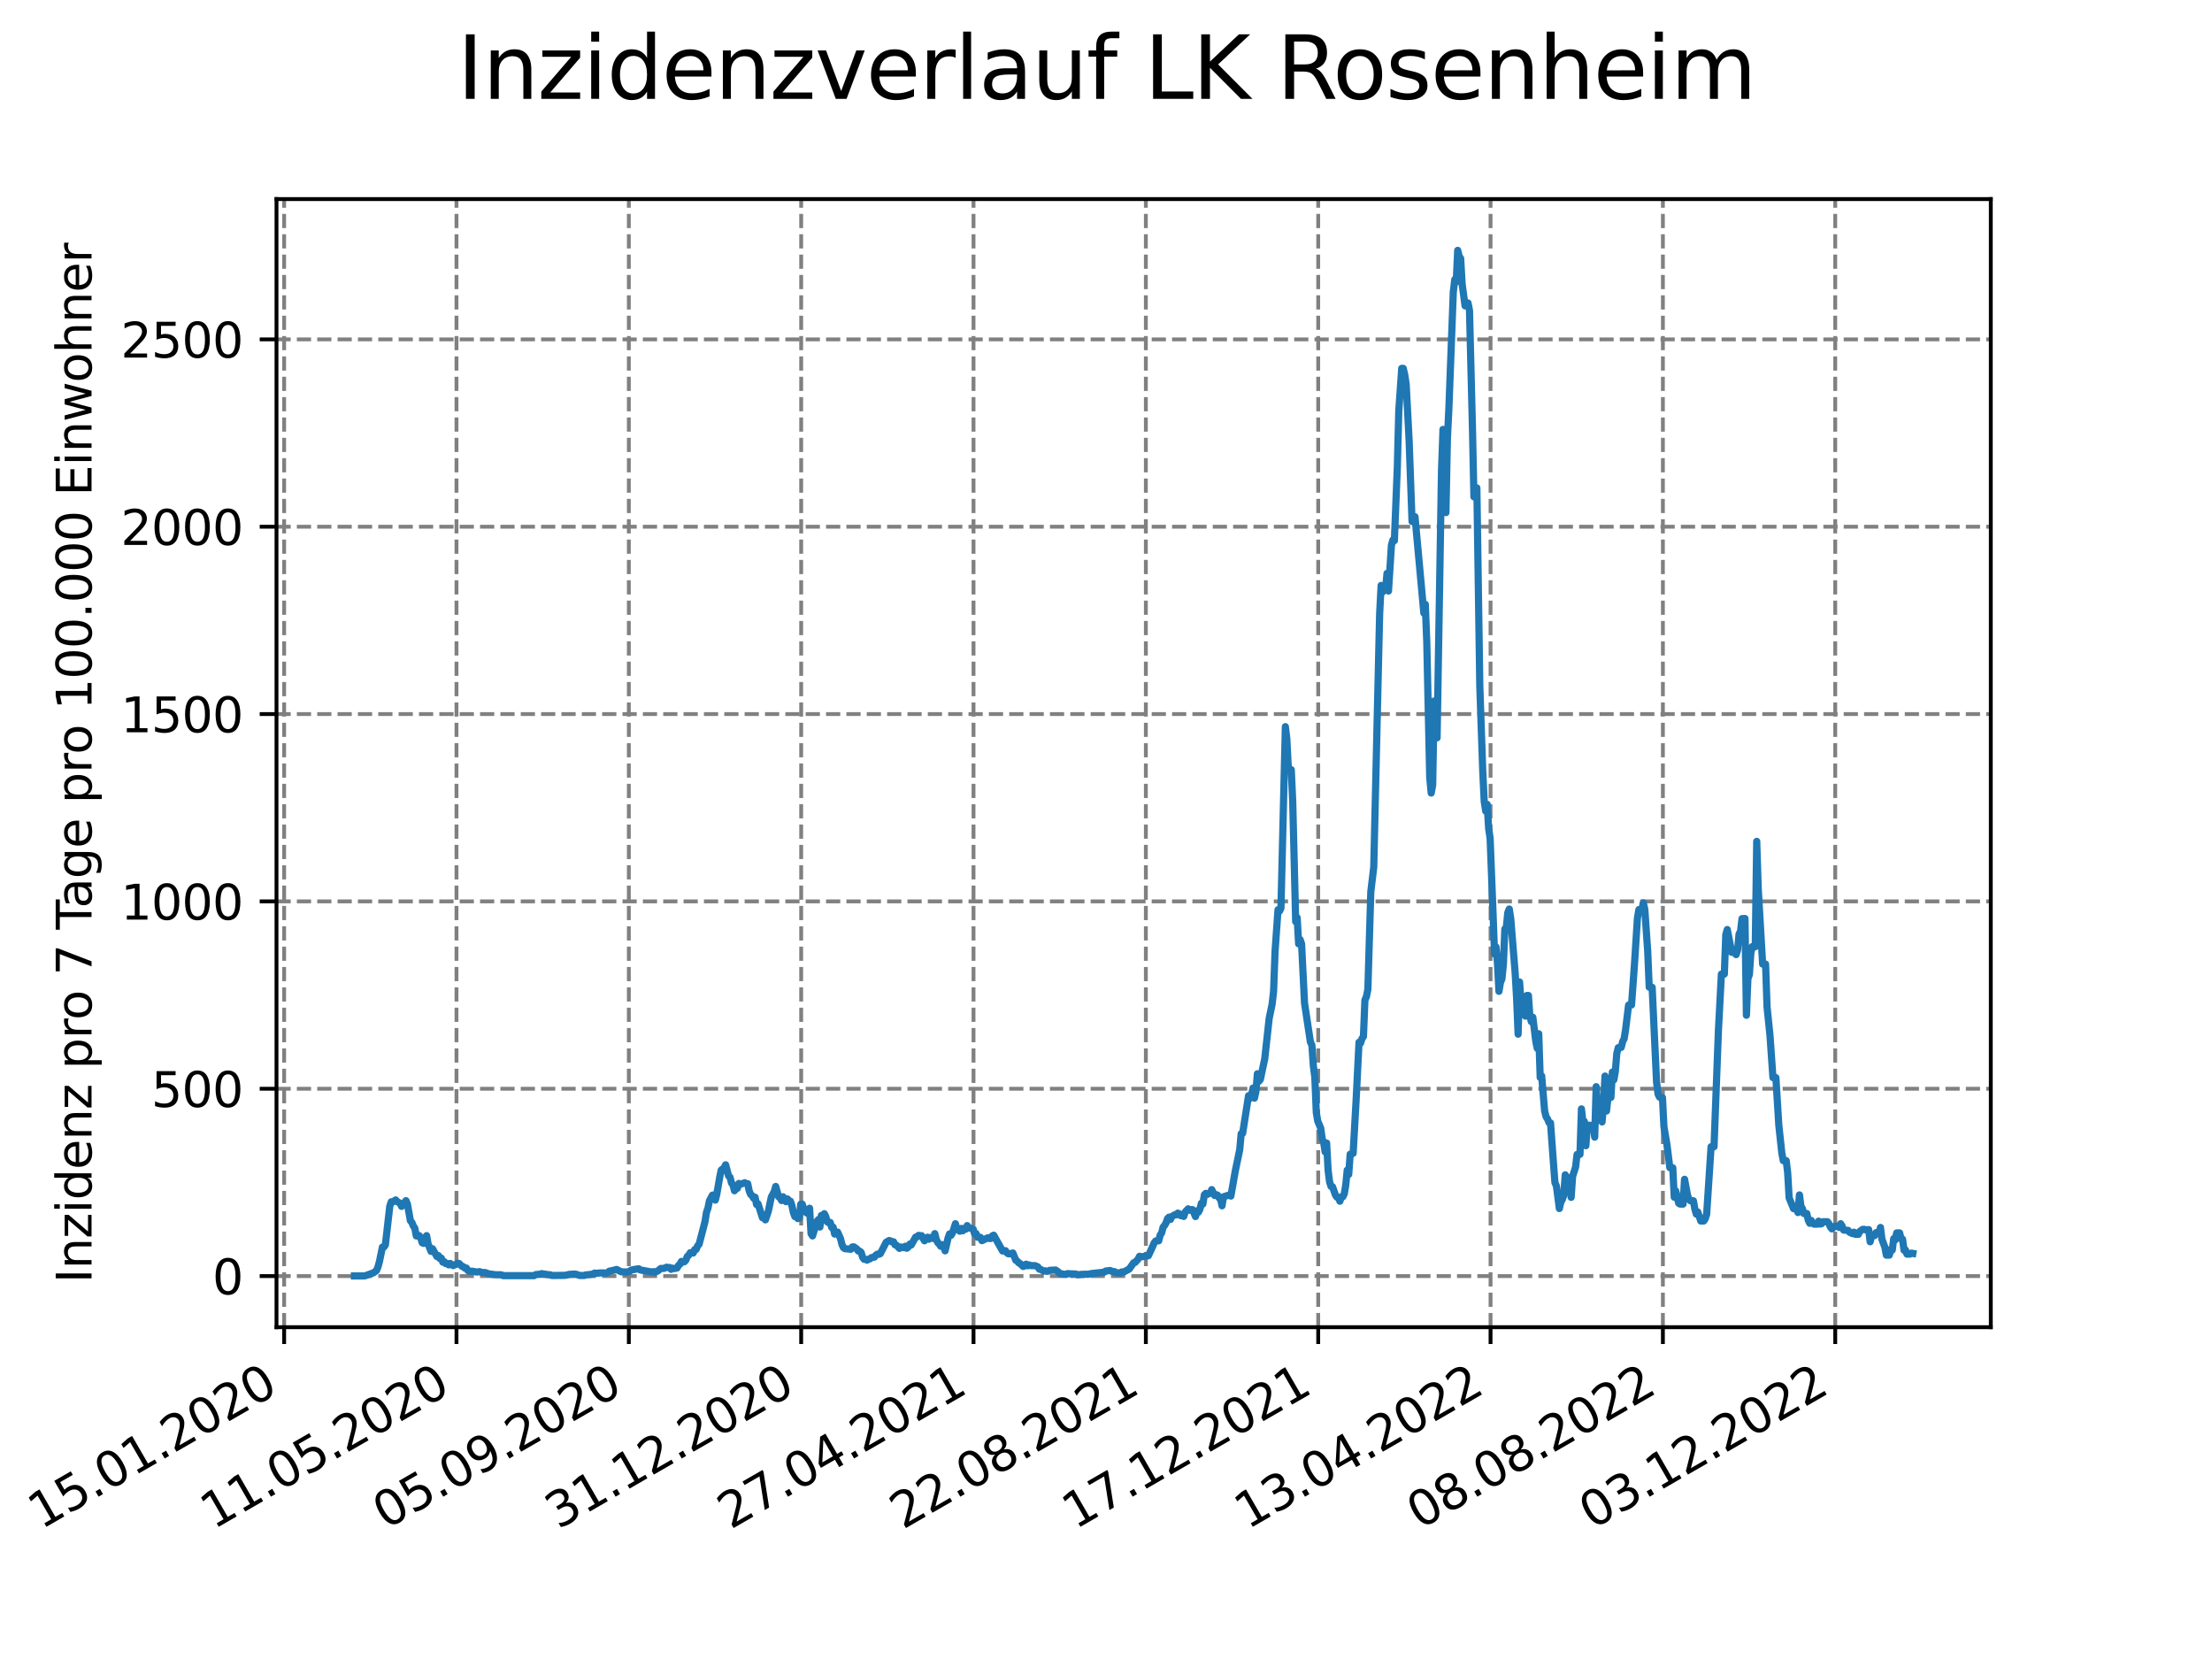 <?xml version="1.0" encoding="utf-8" standalone="no"?>
<!DOCTYPE svg PUBLIC "-//W3C//DTD SVG 1.1//EN"
  "http://www.w3.org/Graphics/SVG/1.1/DTD/svg11.dtd">
<svg xmlns:xlink="http://www.w3.org/1999/xlink" width="460.8pt" height="345.6pt" viewBox="0 0 460.8 345.6" xmlns="http://www.w3.org/2000/svg" version="1.1">
 <defs>
  <style type="text/css">*{stroke-linejoin: round; stroke-linecap: butt}</style>
 </defs>
 <g id="figure_1">
  <g id="patch_1">
   <path d="M 0 345.6 
L 460.8 345.6 
L 460.8 0 
L 0 0 
z
" style="fill: #ffffff"/>
  </g>
  <g id="axes_1">
   <g id="patch_2">
    <path d="M 57.6 276.48 
L 414.72 276.48 
L 414.72 41.472 
L 57.6 41.472 
z
" style="fill: #ffffff"/>
   </g>
   <g id="matplotlib.axis_1">
    <g id="xtick_1">
     <g id="line2d_1">
      <path d="M 59.193 276.48 
L 59.193 41.472 
" clip-path="url(#pb9e171751f)" style="fill: none; stroke-dasharray: 2.96,1.28; stroke-dashoffset: 0; stroke: #808080; stroke-width: 0.8"/>
     </g>
     <g id="line2d_2">
      <defs>
       <path id="mb9f3743554" d="M 0 0 
L 0 3.5 
" style="stroke: #000000; stroke-width: 0.8"/>
      </defs>
      <g>
       <use xlink:href="#mb9f3743554" x="59.193" y="276.48" style="stroke: #000000; stroke-width: 0.8"/>
      </g>
     </g>
     <g id="text_1">
      <!-- 15.01.2020 -->
      <g transform="translate(8.568 318.689) rotate(-30) scale(0.1 -0.1)">
       <defs>
        <path id="DejaVuSans-31" d="M 794 531 
L 1825 531 
L 1825 4091 
L 703 3866 
L 703 4441 
L 1819 4666 
L 2450 4666 
L 2450 531 
L 3481 531 
L 3481 0 
L 794 0 
L 794 531 
z
" transform="scale(0.016)"/>
        <path id="DejaVuSans-35" d="M 691 4666 
L 3169 4666 
L 3169 4134 
L 1269 4134 
L 1269 2991 
Q 1406 3038 1543 3061 
Q 1681 3084 1819 3084 
Q 2600 3084 3056 2656 
Q 3513 2228 3513 1497 
Q 3513 744 3044 326 
Q 2575 -91 1722 -91 
Q 1428 -91 1123 -41 
Q 819 9 494 109 
L 494 744 
Q 775 591 1075 516 
Q 1375 441 1709 441 
Q 2250 441 2565 725 
Q 2881 1009 2881 1497 
Q 2881 1984 2565 2268 
Q 2250 2553 1709 2553 
Q 1456 2553 1204 2497 
Q 953 2441 691 2322 
L 691 4666 
z
" transform="scale(0.016)"/>
        <path id="DejaVuSans-2e" d="M 684 794 
L 1344 794 
L 1344 0 
L 684 0 
L 684 794 
z
" transform="scale(0.016)"/>
        <path id="DejaVuSans-30" d="M 2034 4250 
Q 1547 4250 1301 3770 
Q 1056 3291 1056 2328 
Q 1056 1369 1301 889 
Q 1547 409 2034 409 
Q 2525 409 2770 889 
Q 3016 1369 3016 2328 
Q 3016 3291 2770 3770 
Q 2525 4250 2034 4250 
z
M 2034 4750 
Q 2819 4750 3233 4129 
Q 3647 3509 3647 2328 
Q 3647 1150 3233 529 
Q 2819 -91 2034 -91 
Q 1250 -91 836 529 
Q 422 1150 422 2328 
Q 422 3509 836 4129 
Q 1250 4750 2034 4750 
z
" transform="scale(0.016)"/>
        <path id="DejaVuSans-32" d="M 1228 531 
L 3431 531 
L 3431 0 
L 469 0 
L 469 531 
Q 828 903 1448 1529 
Q 2069 2156 2228 2338 
Q 2531 2678 2651 2914 
Q 2772 3150 2772 3378 
Q 2772 3750 2511 3984 
Q 2250 4219 1831 4219 
Q 1534 4219 1204 4116 
Q 875 4013 500 3803 
L 500 4441 
Q 881 4594 1212 4672 
Q 1544 4750 1819 4750 
Q 2544 4750 2975 4387 
Q 3406 4025 3406 3419 
Q 3406 3131 3298 2873 
Q 3191 2616 2906 2266 
Q 2828 2175 2409 1742 
Q 1991 1309 1228 531 
z
" transform="scale(0.016)"/>
       </defs>
       <use xlink:href="#DejaVuSans-31"/>
       <use xlink:href="#DejaVuSans-35" x="63.623"/>
       <use xlink:href="#DejaVuSans-2e" x="127.246"/>
       <use xlink:href="#DejaVuSans-30" x="159.033"/>
       <use xlink:href="#DejaVuSans-31" x="222.656"/>
       <use xlink:href="#DejaVuSans-2e" x="286.279"/>
       <use xlink:href="#DejaVuSans-32" x="318.066"/>
       <use xlink:href="#DejaVuSans-30" x="381.689"/>
       <use xlink:href="#DejaVuSans-32" x="445.312"/>
       <use xlink:href="#DejaVuSans-30" x="508.936"/>
      </g>
     </g>
    </g>
    <g id="xtick_2">
     <g id="line2d_3">
      <path d="M 95.095 276.48 
L 95.095 41.472 
" clip-path="url(#pb9e171751f)" style="fill: none; stroke-dasharray: 2.96,1.28; stroke-dashoffset: 0; stroke: #808080; stroke-width: 0.8"/>
     </g>
     <g id="line2d_4">
      <g>
       <use xlink:href="#mb9f3743554" x="95.095" y="276.48" style="stroke: #000000; stroke-width: 0.8"/>
      </g>
     </g>
     <g id="text_2">
      <!-- 11.05.2020 -->
      <g transform="translate(44.47 318.689) rotate(-30) scale(0.1 -0.1)">
       <use xlink:href="#DejaVuSans-31"/>
       <use xlink:href="#DejaVuSans-31" x="63.623"/>
       <use xlink:href="#DejaVuSans-2e" x="127.246"/>
       <use xlink:href="#DejaVuSans-30" x="159.033"/>
       <use xlink:href="#DejaVuSans-35" x="222.656"/>
       <use xlink:href="#DejaVuSans-2e" x="286.279"/>
       <use xlink:href="#DejaVuSans-32" x="318.066"/>
       <use xlink:href="#DejaVuSans-30" x="381.689"/>
       <use xlink:href="#DejaVuSans-32" x="445.312"/>
       <use xlink:href="#DejaVuSans-30" x="508.936"/>
      </g>
     </g>
    </g>
    <g id="xtick_3">
     <g id="line2d_5">
      <path d="M 130.998 276.48 
L 130.998 41.472 
" clip-path="url(#pb9e171751f)" style="fill: none; stroke-dasharray: 2.96,1.28; stroke-dashoffset: 0; stroke: #808080; stroke-width: 0.8"/>
     </g>
     <g id="line2d_6">
      <g>
       <use xlink:href="#mb9f3743554" x="130.998" y="276.48" style="stroke: #000000; stroke-width: 0.8"/>
      </g>
     </g>
     <g id="text_3">
      <!-- 05.09.2020 -->
      <g transform="translate(80.372 318.689) rotate(-30) scale(0.1 -0.1)">
       <defs>
        <path id="DejaVuSans-39" d="M 703 97 
L 703 672 
Q 941 559 1184 500 
Q 1428 441 1663 441 
Q 2288 441 2617 861 
Q 2947 1281 2994 2138 
Q 2813 1869 2534 1725 
Q 2256 1581 1919 1581 
Q 1219 1581 811 2004 
Q 403 2428 403 3163 
Q 403 3881 828 4315 
Q 1253 4750 1959 4750 
Q 2769 4750 3195 4129 
Q 3622 3509 3622 2328 
Q 3622 1225 3098 567 
Q 2575 -91 1691 -91 
Q 1453 -91 1209 -44 
Q 966 3 703 97 
z
M 1959 2075 
Q 2384 2075 2632 2365 
Q 2881 2656 2881 3163 
Q 2881 3666 2632 3958 
Q 2384 4250 1959 4250 
Q 1534 4250 1286 3958 
Q 1038 3666 1038 3163 
Q 1038 2656 1286 2365 
Q 1534 2075 1959 2075 
z
" transform="scale(0.016)"/>
       </defs>
       <use xlink:href="#DejaVuSans-30"/>
       <use xlink:href="#DejaVuSans-35" x="63.623"/>
       <use xlink:href="#DejaVuSans-2e" x="127.246"/>
       <use xlink:href="#DejaVuSans-30" x="159.033"/>
       <use xlink:href="#DejaVuSans-39" x="222.656"/>
       <use xlink:href="#DejaVuSans-2e" x="286.279"/>
       <use xlink:href="#DejaVuSans-32" x="318.066"/>
       <use xlink:href="#DejaVuSans-30" x="381.689"/>
       <use xlink:href="#DejaVuSans-32" x="445.312"/>
       <use xlink:href="#DejaVuSans-30" x="508.936"/>
      </g>
     </g>
    </g>
    <g id="xtick_4">
     <g id="line2d_7">
      <path d="M 166.9 276.48 
L 166.9 41.472 
" clip-path="url(#pb9e171751f)" style="fill: none; stroke-dasharray: 2.96,1.28; stroke-dashoffset: 0; stroke: #808080; stroke-width: 0.8"/>
     </g>
     <g id="line2d_8">
      <g>
       <use xlink:href="#mb9f3743554" x="166.9" y="276.48" style="stroke: #000000; stroke-width: 0.8"/>
      </g>
     </g>
     <g id="text_4">
      <!-- 31.12.2020 -->
      <g transform="translate(116.275 318.689) rotate(-30) scale(0.1 -0.1)">
       <defs>
        <path id="DejaVuSans-33" d="M 2597 2516 
Q 3050 2419 3304 2112 
Q 3559 1806 3559 1356 
Q 3559 666 3084 287 
Q 2609 -91 1734 -91 
Q 1441 -91 1130 -33 
Q 819 25 488 141 
L 488 750 
Q 750 597 1062 519 
Q 1375 441 1716 441 
Q 2309 441 2620 675 
Q 2931 909 2931 1356 
Q 2931 1769 2642 2001 
Q 2353 2234 1838 2234 
L 1294 2234 
L 1294 2753 
L 1863 2753 
Q 2328 2753 2575 2939 
Q 2822 3125 2822 3475 
Q 2822 3834 2567 4026 
Q 2313 4219 1838 4219 
Q 1578 4219 1281 4162 
Q 984 4106 628 3988 
L 628 4550 
Q 988 4650 1302 4700 
Q 1616 4750 1894 4750 
Q 2613 4750 3031 4423 
Q 3450 4097 3450 3541 
Q 3450 3153 3228 2886 
Q 3006 2619 2597 2516 
z
" transform="scale(0.016)"/>
       </defs>
       <use xlink:href="#DejaVuSans-33"/>
       <use xlink:href="#DejaVuSans-31" x="63.623"/>
       <use xlink:href="#DejaVuSans-2e" x="127.246"/>
       <use xlink:href="#DejaVuSans-31" x="159.033"/>
       <use xlink:href="#DejaVuSans-32" x="222.656"/>
       <use xlink:href="#DejaVuSans-2e" x="286.279"/>
       <use xlink:href="#DejaVuSans-32" x="318.066"/>
       <use xlink:href="#DejaVuSans-30" x="381.689"/>
       <use xlink:href="#DejaVuSans-32" x="445.312"/>
       <use xlink:href="#DejaVuSans-30" x="508.936"/>
      </g>
     </g>
    </g>
    <g id="xtick_5">
     <g id="line2d_9">
      <path d="M 202.802 276.48 
L 202.802 41.472 
" clip-path="url(#pb9e171751f)" style="fill: none; stroke-dasharray: 2.96,1.28; stroke-dashoffset: 0; stroke: #808080; stroke-width: 0.8"/>
     </g>
     <g id="line2d_10">
      <g>
       <use xlink:href="#mb9f3743554" x="202.802" y="276.48" style="stroke: #000000; stroke-width: 0.8"/>
      </g>
     </g>
     <g id="text_5">
      <!-- 27.04.2021 -->
      <g transform="translate(152.177 318.689) rotate(-30) scale(0.1 -0.1)">
       <defs>
        <path id="DejaVuSans-37" d="M 525 4666 
L 3525 4666 
L 3525 4397 
L 1831 0 
L 1172 0 
L 2766 4134 
L 525 4134 
L 525 4666 
z
" transform="scale(0.016)"/>
        <path id="DejaVuSans-34" d="M 2419 4116 
L 825 1625 
L 2419 1625 
L 2419 4116 
z
M 2253 4666 
L 3047 4666 
L 3047 1625 
L 3713 1625 
L 3713 1100 
L 3047 1100 
L 3047 0 
L 2419 0 
L 2419 1100 
L 313 1100 
L 313 1709 
L 2253 4666 
z
" transform="scale(0.016)"/>
       </defs>
       <use xlink:href="#DejaVuSans-32"/>
       <use xlink:href="#DejaVuSans-37" x="63.623"/>
       <use xlink:href="#DejaVuSans-2e" x="127.246"/>
       <use xlink:href="#DejaVuSans-30" x="159.033"/>
       <use xlink:href="#DejaVuSans-34" x="222.656"/>
       <use xlink:href="#DejaVuSans-2e" x="286.279"/>
       <use xlink:href="#DejaVuSans-32" x="318.066"/>
       <use xlink:href="#DejaVuSans-30" x="381.689"/>
       <use xlink:href="#DejaVuSans-32" x="445.312"/>
       <use xlink:href="#DejaVuSans-31" x="508.936"/>
      </g>
     </g>
    </g>
    <g id="xtick_6">
     <g id="line2d_11">
      <path d="M 238.704 276.48 
L 238.704 41.472 
" clip-path="url(#pb9e171751f)" style="fill: none; stroke-dasharray: 2.96,1.28; stroke-dashoffset: 0; stroke: #808080; stroke-width: 0.8"/>
     </g>
     <g id="line2d_12">
      <g>
       <use xlink:href="#mb9f3743554" x="238.704" y="276.48" style="stroke: #000000; stroke-width: 0.8"/>
      </g>
     </g>
     <g id="text_6">
      <!-- 22.08.2021 -->
      <g transform="translate(188.079 318.689) rotate(-30) scale(0.1 -0.1)">
       <defs>
        <path id="DejaVuSans-38" d="M 2034 2216 
Q 1584 2216 1326 1975 
Q 1069 1734 1069 1313 
Q 1069 891 1326 650 
Q 1584 409 2034 409 
Q 2484 409 2743 651 
Q 3003 894 3003 1313 
Q 3003 1734 2745 1975 
Q 2488 2216 2034 2216 
z
M 1403 2484 
Q 997 2584 770 2862 
Q 544 3141 544 3541 
Q 544 4100 942 4425 
Q 1341 4750 2034 4750 
Q 2731 4750 3128 4425 
Q 3525 4100 3525 3541 
Q 3525 3141 3298 2862 
Q 3072 2584 2669 2484 
Q 3125 2378 3379 2068 
Q 3634 1759 3634 1313 
Q 3634 634 3220 271 
Q 2806 -91 2034 -91 
Q 1263 -91 848 271 
Q 434 634 434 1313 
Q 434 1759 690 2068 
Q 947 2378 1403 2484 
z
M 1172 3481 
Q 1172 3119 1398 2916 
Q 1625 2713 2034 2713 
Q 2441 2713 2670 2916 
Q 2900 3119 2900 3481 
Q 2900 3844 2670 4047 
Q 2441 4250 2034 4250 
Q 1625 4250 1398 4047 
Q 1172 3844 1172 3481 
z
" transform="scale(0.016)"/>
       </defs>
       <use xlink:href="#DejaVuSans-32"/>
       <use xlink:href="#DejaVuSans-32" x="63.623"/>
       <use xlink:href="#DejaVuSans-2e" x="127.246"/>
       <use xlink:href="#DejaVuSans-30" x="159.033"/>
       <use xlink:href="#DejaVuSans-38" x="222.656"/>
       <use xlink:href="#DejaVuSans-2e" x="286.279"/>
       <use xlink:href="#DejaVuSans-32" x="318.066"/>
       <use xlink:href="#DejaVuSans-30" x="381.689"/>
       <use xlink:href="#DejaVuSans-32" x="445.312"/>
       <use xlink:href="#DejaVuSans-31" x="508.936"/>
      </g>
     </g>
    </g>
    <g id="xtick_7">
     <g id="line2d_13">
      <path d="M 274.607 276.48 
L 274.607 41.472 
" clip-path="url(#pb9e171751f)" style="fill: none; stroke-dasharray: 2.96,1.28; stroke-dashoffset: 0; stroke: #808080; stroke-width: 0.8"/>
     </g>
     <g id="line2d_14">
      <g>
       <use xlink:href="#mb9f3743554" x="274.607" y="276.48" style="stroke: #000000; stroke-width: 0.8"/>
      </g>
     </g>
     <g id="text_7">
      <!-- 17.12.2021 -->
      <g transform="translate(223.981 318.689) rotate(-30) scale(0.1 -0.1)">
       <use xlink:href="#DejaVuSans-31"/>
       <use xlink:href="#DejaVuSans-37" x="63.623"/>
       <use xlink:href="#DejaVuSans-2e" x="127.246"/>
       <use xlink:href="#DejaVuSans-31" x="159.033"/>
       <use xlink:href="#DejaVuSans-32" x="222.656"/>
       <use xlink:href="#DejaVuSans-2e" x="286.279"/>
       <use xlink:href="#DejaVuSans-32" x="318.066"/>
       <use xlink:href="#DejaVuSans-30" x="381.689"/>
       <use xlink:href="#DejaVuSans-32" x="445.312"/>
       <use xlink:href="#DejaVuSans-31" x="508.936"/>
      </g>
     </g>
    </g>
    <g id="xtick_8">
     <g id="line2d_15">
      <path d="M 310.509 276.48 
L 310.509 41.472 
" clip-path="url(#pb9e171751f)" style="fill: none; stroke-dasharray: 2.96,1.28; stroke-dashoffset: 0; stroke: #808080; stroke-width: 0.8"/>
     </g>
     <g id="line2d_16">
      <g>
       <use xlink:href="#mb9f3743554" x="310.509" y="276.48" style="stroke: #000000; stroke-width: 0.8"/>
      </g>
     </g>
     <g id="text_8">
      <!-- 13.04.2022 -->
      <g transform="translate(259.884 318.689) rotate(-30) scale(0.1 -0.1)">
       <use xlink:href="#DejaVuSans-31"/>
       <use xlink:href="#DejaVuSans-33" x="63.623"/>
       <use xlink:href="#DejaVuSans-2e" x="127.246"/>
       <use xlink:href="#DejaVuSans-30" x="159.033"/>
       <use xlink:href="#DejaVuSans-34" x="222.656"/>
       <use xlink:href="#DejaVuSans-2e" x="286.279"/>
       <use xlink:href="#DejaVuSans-32" x="318.066"/>
       <use xlink:href="#DejaVuSans-30" x="381.689"/>
       <use xlink:href="#DejaVuSans-32" x="445.312"/>
       <use xlink:href="#DejaVuSans-32" x="508.936"/>
      </g>
     </g>
    </g>
    <g id="xtick_9">
     <g id="line2d_17">
      <path d="M 346.411 276.48 
L 346.411 41.472 
" clip-path="url(#pb9e171751f)" style="fill: none; stroke-dasharray: 2.96,1.28; stroke-dashoffset: 0; stroke: #808080; stroke-width: 0.8"/>
     </g>
     <g id="line2d_18">
      <g>
       <use xlink:href="#mb9f3743554" x="346.411" y="276.48" style="stroke: #000000; stroke-width: 0.8"/>
      </g>
     </g>
     <g id="text_9">
      <!-- 08.08.2022 -->
      <g transform="translate(295.786 318.689) rotate(-30) scale(0.1 -0.1)">
       <use xlink:href="#DejaVuSans-30"/>
       <use xlink:href="#DejaVuSans-38" x="63.623"/>
       <use xlink:href="#DejaVuSans-2e" x="127.246"/>
       <use xlink:href="#DejaVuSans-30" x="159.033"/>
       <use xlink:href="#DejaVuSans-38" x="222.656"/>
       <use xlink:href="#DejaVuSans-2e" x="286.279"/>
       <use xlink:href="#DejaVuSans-32" x="318.066"/>
       <use xlink:href="#DejaVuSans-30" x="381.689"/>
       <use xlink:href="#DejaVuSans-32" x="445.312"/>
       <use xlink:href="#DejaVuSans-32" x="508.936"/>
      </g>
     </g>
    </g>
    <g id="xtick_10">
     <g id="line2d_19">
      <path d="M 382.313 276.48 
L 382.313 41.472 
" clip-path="url(#pb9e171751f)" style="fill: none; stroke-dasharray: 2.96,1.28; stroke-dashoffset: 0; stroke: #808080; stroke-width: 0.8"/>
     </g>
     <g id="line2d_20">
      <g>
       <use xlink:href="#mb9f3743554" x="382.313" y="276.48" style="stroke: #000000; stroke-width: 0.8"/>
      </g>
     </g>
     <g id="text_10">
      <!-- 03.12.2022 -->
      <g transform="translate(331.688 318.689) rotate(-30) scale(0.1 -0.1)">
       <use xlink:href="#DejaVuSans-30"/>
       <use xlink:href="#DejaVuSans-33" x="63.623"/>
       <use xlink:href="#DejaVuSans-2e" x="127.246"/>
       <use xlink:href="#DejaVuSans-31" x="159.033"/>
       <use xlink:href="#DejaVuSans-32" x="222.656"/>
       <use xlink:href="#DejaVuSans-2e" x="286.279"/>
       <use xlink:href="#DejaVuSans-32" x="318.066"/>
       <use xlink:href="#DejaVuSans-30" x="381.689"/>
       <use xlink:href="#DejaVuSans-32" x="445.312"/>
       <use xlink:href="#DejaVuSans-32" x="508.936"/>
      </g>
     </g>
    </g>
   </g>
   <g id="matplotlib.axis_2">
    <g id="ytick_1">
     <g id="line2d_21">
      <path d="M 57.6 265.828 
L 414.72 265.828 
" clip-path="url(#pb9e171751f)" style="fill: none; stroke-dasharray: 2.96,1.28; stroke-dashoffset: 0; stroke: #808080; stroke-width: 0.8"/>
     </g>
     <g id="line2d_22">
      <defs>
       <path id="m738fa16c5a" d="M 0 0 
L -3.5 0 
" style="stroke: #000000; stroke-width: 0.8"/>
      </defs>
      <g>
       <use xlink:href="#m738fa16c5a" x="57.6" y="265.828" style="stroke: #000000; stroke-width: 0.8"/>
      </g>
     </g>
     <g id="text_11">
      <!-- 0 -->
      <g transform="translate(44.237 269.627) scale(0.1 -0.1)">
       <use xlink:href="#DejaVuSans-30"/>
      </g>
     </g>
    </g>
    <g id="ytick_2">
     <g id="line2d_23">
      <path d="M 57.6 226.801 
L 414.72 226.801 
" clip-path="url(#pb9e171751f)" style="fill: none; stroke-dasharray: 2.96,1.28; stroke-dashoffset: 0; stroke: #808080; stroke-width: 0.8"/>
     </g>
     <g id="line2d_24">
      <g>
       <use xlink:href="#m738fa16c5a" x="57.6" y="226.801" style="stroke: #000000; stroke-width: 0.8"/>
      </g>
     </g>
     <g id="text_12">
      <!-- 500 -->
      <g transform="translate(31.512 230.6) scale(0.1 -0.1)">
       <use xlink:href="#DejaVuSans-35"/>
       <use xlink:href="#DejaVuSans-30" x="63.623"/>
       <use xlink:href="#DejaVuSans-30" x="127.246"/>
      </g>
     </g>
    </g>
    <g id="ytick_3">
     <g id="line2d_25">
      <path d="M 57.6 187.774 
L 414.72 187.774 
" clip-path="url(#pb9e171751f)" style="fill: none; stroke-dasharray: 2.96,1.28; stroke-dashoffset: 0; stroke: #808080; stroke-width: 0.8"/>
     </g>
     <g id="line2d_26">
      <g>
       <use xlink:href="#m738fa16c5a" x="57.6" y="187.774" style="stroke: #000000; stroke-width: 0.8"/>
      </g>
     </g>
     <g id="text_13">
      <!-- 1000 -->
      <g transform="translate(25.15 191.574) scale(0.1 -0.1)">
       <use xlink:href="#DejaVuSans-31"/>
       <use xlink:href="#DejaVuSans-30" x="63.623"/>
       <use xlink:href="#DejaVuSans-30" x="127.246"/>
       <use xlink:href="#DejaVuSans-30" x="190.869"/>
      </g>
     </g>
    </g>
    <g id="ytick_4">
     <g id="line2d_27">
      <path d="M 57.6 148.748 
L 414.72 148.748 
" clip-path="url(#pb9e171751f)" style="fill: none; stroke-dasharray: 2.96,1.28; stroke-dashoffset: 0; stroke: #808080; stroke-width: 0.8"/>
     </g>
     <g id="line2d_28">
      <g>
       <use xlink:href="#m738fa16c5a" x="57.6" y="148.748" style="stroke: #000000; stroke-width: 0.8"/>
      </g>
     </g>
     <g id="text_14">
      <!-- 1500 -->
      <g transform="translate(25.15 152.547) scale(0.1 -0.1)">
       <use xlink:href="#DejaVuSans-31"/>
       <use xlink:href="#DejaVuSans-35" x="63.623"/>
       <use xlink:href="#DejaVuSans-30" x="127.246"/>
       <use xlink:href="#DejaVuSans-30" x="190.869"/>
      </g>
     </g>
    </g>
    <g id="ytick_5">
     <g id="line2d_29">
      <path d="M 57.6 109.721 
L 414.72 109.721 
" clip-path="url(#pb9e171751f)" style="fill: none; stroke-dasharray: 2.96,1.28; stroke-dashoffset: 0; stroke: #808080; stroke-width: 0.8"/>
     </g>
     <g id="line2d_30">
      <g>
       <use xlink:href="#m738fa16c5a" x="57.6" y="109.721" style="stroke: #000000; stroke-width: 0.8"/>
      </g>
     </g>
     <g id="text_15">
      <!-- 2000 -->
      <g transform="translate(25.15 113.52) scale(0.1 -0.1)">
       <use xlink:href="#DejaVuSans-32"/>
       <use xlink:href="#DejaVuSans-30" x="63.623"/>
       <use xlink:href="#DejaVuSans-30" x="127.246"/>
       <use xlink:href="#DejaVuSans-30" x="190.869"/>
      </g>
     </g>
    </g>
    <g id="ytick_6">
     <g id="line2d_31">
      <path d="M 57.6 70.695 
L 414.72 70.695 
" clip-path="url(#pb9e171751f)" style="fill: none; stroke-dasharray: 2.96,1.28; stroke-dashoffset: 0; stroke: #808080; stroke-width: 0.8"/>
     </g>
     <g id="line2d_32">
      <g>
       <use xlink:href="#m738fa16c5a" x="57.6" y="70.695" style="stroke: #000000; stroke-width: 0.8"/>
      </g>
     </g>
     <g id="text_16">
      <!-- 2500 -->
      <g transform="translate(25.15 74.494) scale(0.1 -0.1)">
       <use xlink:href="#DejaVuSans-32"/>
       <use xlink:href="#DejaVuSans-35" x="63.623"/>
       <use xlink:href="#DejaVuSans-30" x="127.246"/>
       <use xlink:href="#DejaVuSans-30" x="190.869"/>
      </g>
     </g>
    </g>
    <g id="text_17">
     <!-- Inzidenz pro 7 Tage pro 100.000 Einwohner -->
     <g transform="translate(19.07 267.301) rotate(-90) scale(0.1 -0.1)">
      <defs>
       <path id="DejaVuSans-49" d="M 628 4666 
L 1259 4666 
L 1259 0 
L 628 0 
L 628 4666 
z
" transform="scale(0.016)"/>
       <path id="DejaVuSans-6e" d="M 3513 2113 
L 3513 0 
L 2938 0 
L 2938 2094 
Q 2938 2591 2744 2837 
Q 2550 3084 2163 3084 
Q 1697 3084 1428 2787 
Q 1159 2491 1159 1978 
L 1159 0 
L 581 0 
L 581 3500 
L 1159 3500 
L 1159 2956 
Q 1366 3272 1645 3428 
Q 1925 3584 2291 3584 
Q 2894 3584 3203 3211 
Q 3513 2838 3513 2113 
z
" transform="scale(0.016)"/>
       <path id="DejaVuSans-7a" d="M 353 3500 
L 3084 3500 
L 3084 2975 
L 922 459 
L 3084 459 
L 3084 0 
L 275 0 
L 275 525 
L 2438 3041 
L 353 3041 
L 353 3500 
z
" transform="scale(0.016)"/>
       <path id="DejaVuSans-69" d="M 603 3500 
L 1178 3500 
L 1178 0 
L 603 0 
L 603 3500 
z
M 603 4863 
L 1178 4863 
L 1178 4134 
L 603 4134 
L 603 4863 
z
" transform="scale(0.016)"/>
       <path id="DejaVuSans-64" d="M 2906 2969 
L 2906 4863 
L 3481 4863 
L 3481 0 
L 2906 0 
L 2906 525 
Q 2725 213 2448 61 
Q 2172 -91 1784 -91 
Q 1150 -91 751 415 
Q 353 922 353 1747 
Q 353 2572 751 3078 
Q 1150 3584 1784 3584 
Q 2172 3584 2448 3432 
Q 2725 3281 2906 2969 
z
M 947 1747 
Q 947 1113 1208 752 
Q 1469 391 1925 391 
Q 2381 391 2643 752 
Q 2906 1113 2906 1747 
Q 2906 2381 2643 2742 
Q 2381 3103 1925 3103 
Q 1469 3103 1208 2742 
Q 947 2381 947 1747 
z
" transform="scale(0.016)"/>
       <path id="DejaVuSans-65" d="M 3597 1894 
L 3597 1613 
L 953 1613 
Q 991 1019 1311 708 
Q 1631 397 2203 397 
Q 2534 397 2845 478 
Q 3156 559 3463 722 
L 3463 178 
Q 3153 47 2828 -22 
Q 2503 -91 2169 -91 
Q 1331 -91 842 396 
Q 353 884 353 1716 
Q 353 2575 817 3079 
Q 1281 3584 2069 3584 
Q 2775 3584 3186 3129 
Q 3597 2675 3597 1894 
z
M 3022 2063 
Q 3016 2534 2758 2815 
Q 2500 3097 2075 3097 
Q 1594 3097 1305 2825 
Q 1016 2553 972 2059 
L 3022 2063 
z
" transform="scale(0.016)"/>
       <path id="DejaVuSans-20" transform="scale(0.016)"/>
       <path id="DejaVuSans-70" d="M 1159 525 
L 1159 -1331 
L 581 -1331 
L 581 3500 
L 1159 3500 
L 1159 2969 
Q 1341 3281 1617 3432 
Q 1894 3584 2278 3584 
Q 2916 3584 3314 3078 
Q 3713 2572 3713 1747 
Q 3713 922 3314 415 
Q 2916 -91 2278 -91 
Q 1894 -91 1617 61 
Q 1341 213 1159 525 
z
M 3116 1747 
Q 3116 2381 2855 2742 
Q 2594 3103 2138 3103 
Q 1681 3103 1420 2742 
Q 1159 2381 1159 1747 
Q 1159 1113 1420 752 
Q 1681 391 2138 391 
Q 2594 391 2855 752 
Q 3116 1113 3116 1747 
z
" transform="scale(0.016)"/>
       <path id="DejaVuSans-72" d="M 2631 2963 
Q 2534 3019 2420 3045 
Q 2306 3072 2169 3072 
Q 1681 3072 1420 2755 
Q 1159 2438 1159 1844 
L 1159 0 
L 581 0 
L 581 3500 
L 1159 3500 
L 1159 2956 
Q 1341 3275 1631 3429 
Q 1922 3584 2338 3584 
Q 2397 3584 2469 3576 
Q 2541 3569 2628 3553 
L 2631 2963 
z
" transform="scale(0.016)"/>
       <path id="DejaVuSans-6f" d="M 1959 3097 
Q 1497 3097 1228 2736 
Q 959 2375 959 1747 
Q 959 1119 1226 758 
Q 1494 397 1959 397 
Q 2419 397 2687 759 
Q 2956 1122 2956 1747 
Q 2956 2369 2687 2733 
Q 2419 3097 1959 3097 
z
M 1959 3584 
Q 2709 3584 3137 3096 
Q 3566 2609 3566 1747 
Q 3566 888 3137 398 
Q 2709 -91 1959 -91 
Q 1206 -91 779 398 
Q 353 888 353 1747 
Q 353 2609 779 3096 
Q 1206 3584 1959 3584 
z
" transform="scale(0.016)"/>
       <path id="DejaVuSans-54" d="M -19 4666 
L 3928 4666 
L 3928 4134 
L 2272 4134 
L 2272 0 
L 1638 0 
L 1638 4134 
L -19 4134 
L -19 4666 
z
" transform="scale(0.016)"/>
       <path id="DejaVuSans-61" d="M 2194 1759 
Q 1497 1759 1228 1600 
Q 959 1441 959 1056 
Q 959 750 1161 570 
Q 1363 391 1709 391 
Q 2188 391 2477 730 
Q 2766 1069 2766 1631 
L 2766 1759 
L 2194 1759 
z
M 3341 1997 
L 3341 0 
L 2766 0 
L 2766 531 
Q 2569 213 2275 61 
Q 1981 -91 1556 -91 
Q 1019 -91 701 211 
Q 384 513 384 1019 
Q 384 1609 779 1909 
Q 1175 2209 1959 2209 
L 2766 2209 
L 2766 2266 
Q 2766 2663 2505 2880 
Q 2244 3097 1772 3097 
Q 1472 3097 1187 3025 
Q 903 2953 641 2809 
L 641 3341 
Q 956 3463 1253 3523 
Q 1550 3584 1831 3584 
Q 2591 3584 2966 3190 
Q 3341 2797 3341 1997 
z
" transform="scale(0.016)"/>
       <path id="DejaVuSans-67" d="M 2906 1791 
Q 2906 2416 2648 2759 
Q 2391 3103 1925 3103 
Q 1463 3103 1205 2759 
Q 947 2416 947 1791 
Q 947 1169 1205 825 
Q 1463 481 1925 481 
Q 2391 481 2648 825 
Q 2906 1169 2906 1791 
z
M 3481 434 
Q 3481 -459 3084 -895 
Q 2688 -1331 1869 -1331 
Q 1566 -1331 1297 -1286 
Q 1028 -1241 775 -1147 
L 775 -588 
Q 1028 -725 1275 -790 
Q 1522 -856 1778 -856 
Q 2344 -856 2625 -561 
Q 2906 -266 2906 331 
L 2906 616 
Q 2728 306 2450 153 
Q 2172 0 1784 0 
Q 1141 0 747 490 
Q 353 981 353 1791 
Q 353 2603 747 3093 
Q 1141 3584 1784 3584 
Q 2172 3584 2450 3431 
Q 2728 3278 2906 2969 
L 2906 3500 
L 3481 3500 
L 3481 434 
z
" transform="scale(0.016)"/>
       <path id="DejaVuSans-45" d="M 628 4666 
L 3578 4666 
L 3578 4134 
L 1259 4134 
L 1259 2753 
L 3481 2753 
L 3481 2222 
L 1259 2222 
L 1259 531 
L 3634 531 
L 3634 0 
L 628 0 
L 628 4666 
z
" transform="scale(0.016)"/>
       <path id="DejaVuSans-77" d="M 269 3500 
L 844 3500 
L 1563 769 
L 2278 3500 
L 2956 3500 
L 3675 769 
L 4391 3500 
L 4966 3500 
L 4050 0 
L 3372 0 
L 2619 2869 
L 1863 0 
L 1184 0 
L 269 3500 
z
" transform="scale(0.016)"/>
       <path id="DejaVuSans-68" d="M 3513 2113 
L 3513 0 
L 2938 0 
L 2938 2094 
Q 2938 2591 2744 2837 
Q 2550 3084 2163 3084 
Q 1697 3084 1428 2787 
Q 1159 2491 1159 1978 
L 1159 0 
L 581 0 
L 581 4863 
L 1159 4863 
L 1159 2956 
Q 1366 3272 1645 3428 
Q 1925 3584 2291 3584 
Q 2894 3584 3203 3211 
Q 3513 2838 3513 2113 
z
" transform="scale(0.016)"/>
      </defs>
      <use xlink:href="#DejaVuSans-49"/>
      <use xlink:href="#DejaVuSans-6e" x="29.492"/>
      <use xlink:href="#DejaVuSans-7a" x="92.871"/>
      <use xlink:href="#DejaVuSans-69" x="145.361"/>
      <use xlink:href="#DejaVuSans-64" x="173.145"/>
      <use xlink:href="#DejaVuSans-65" x="236.621"/>
      <use xlink:href="#DejaVuSans-6e" x="298.145"/>
      <use xlink:href="#DejaVuSans-7a" x="361.523"/>
      <use xlink:href="#DejaVuSans-20" x="414.014"/>
      <use xlink:href="#DejaVuSans-70" x="445.801"/>
      <use xlink:href="#DejaVuSans-72" x="509.277"/>
      <use xlink:href="#DejaVuSans-6f" x="548.141"/>
      <use xlink:href="#DejaVuSans-20" x="609.322"/>
      <use xlink:href="#DejaVuSans-37" x="641.109"/>
      <use xlink:href="#DejaVuSans-20" x="704.732"/>
      <use xlink:href="#DejaVuSans-54" x="736.52"/>
      <use xlink:href="#DejaVuSans-61" x="781.104"/>
      <use xlink:href="#DejaVuSans-67" x="842.383"/>
      <use xlink:href="#DejaVuSans-65" x="905.859"/>
      <use xlink:href="#DejaVuSans-20" x="967.383"/>
      <use xlink:href="#DejaVuSans-70" x="999.17"/>
      <use xlink:href="#DejaVuSans-72" x="1062.646"/>
      <use xlink:href="#DejaVuSans-6f" x="1101.51"/>
      <use xlink:href="#DejaVuSans-20" x="1162.691"/>
      <use xlink:href="#DejaVuSans-31" x="1194.479"/>
      <use xlink:href="#DejaVuSans-30" x="1258.102"/>
      <use xlink:href="#DejaVuSans-30" x="1321.725"/>
      <use xlink:href="#DejaVuSans-2e" x="1385.348"/>
      <use xlink:href="#DejaVuSans-30" x="1417.135"/>
      <use xlink:href="#DejaVuSans-30" x="1480.758"/>
      <use xlink:href="#DejaVuSans-30" x="1544.381"/>
      <use xlink:href="#DejaVuSans-20" x="1608.004"/>
      <use xlink:href="#DejaVuSans-45" x="1639.791"/>
      <use xlink:href="#DejaVuSans-69" x="1702.975"/>
      <use xlink:href="#DejaVuSans-6e" x="1730.758"/>
      <use xlink:href="#DejaVuSans-77" x="1794.137"/>
      <use xlink:href="#DejaVuSans-6f" x="1875.924"/>
      <use xlink:href="#DejaVuSans-68" x="1937.105"/>
      <use xlink:href="#DejaVuSans-6e" x="2000.484"/>
      <use xlink:href="#DejaVuSans-65" x="2063.863"/>
      <use xlink:href="#DejaVuSans-72" x="2125.387"/>
     </g>
    </g>
   </g>
   <g id="line2d_33">
    <path d="M 73.833 265.798 
L 75.981 265.798 
L 77.822 265.141 
L 78.436 264.663 
L 78.742 263.916 
L 79.049 262.781 
L 79.663 259.794 
L 79.97 259.794 
L 80.277 259.346 
L 81.197 251.282 
L 81.504 250.356 
L 81.811 250.386 
L 82.425 249.968 
L 82.732 250.326 
L 83.345 250.655 
L 83.652 251.312 
L 84.573 250.117 
L 84.88 250.864 
L 85.493 254.299 
L 85.8 254.657 
L 86.107 255.404 
L 86.414 255.852 
L 86.721 257.465 
L 87.028 257.495 
L 87.334 257.405 
L 87.641 257.853 
L 87.948 258.898 
L 88.255 259.018 
L 88.562 257.883 
L 88.869 257.405 
L 89.176 259.137 
L 89.789 260.69 
L 90.096 260.123 
L 91.017 261.766 
L 91.324 261.557 
L 91.63 262.184 
L 91.937 262.094 
L 92.244 262.931 
L 92.551 262.841 
L 92.858 263.229 
L 93.165 263.199 
L 93.472 263.498 
L 93.778 263.199 
L 94.392 263.647 
L 95.006 263.379 
L 95.313 263.169 
L 95.62 263.199 
L 96.233 263.797 
L 96.54 263.886 
L 96.847 264.185 
L 97.154 264.155 
L 97.461 264.663 
L 97.768 264.842 
L 98.381 264.812 
L 99.302 264.991 
L 99.916 264.902 
L 100.222 265.051 
L 101.143 265.111 
L 101.757 265.35 
L 103.291 265.559 
L 104.212 265.559 
L 104.518 265.589 
L 104.825 265.738 
L 111.269 265.738 
L 111.576 265.529 
L 112.19 265.469 
L 112.497 265.469 
L 112.804 265.32 
L 114.338 265.559 
L 114.645 265.559 
L 114.952 265.708 
L 117.713 265.678 
L 118.634 265.469 
L 119.861 265.41 
L 120.782 265.708 
L 121.702 265.708 
L 122.009 265.589 
L 122.93 265.499 
L 123.544 265.41 
L 123.85 265.2 
L 124.157 265.26 
L 125.078 265.171 
L 125.692 265.171 
L 126.305 265.2 
L 126.612 265.081 
L 126.919 264.812 
L 127.533 264.693 
L 128.453 264.454 
L 129.374 264.932 
L 129.988 264.962 
L 130.908 264.962 
L 131.522 264.573 
L 132.136 264.454 
L 133.056 264.304 
L 133.363 264.543 
L 135.818 264.991 
L 136.125 264.902 
L 136.432 265.021 
L 137.045 264.752 
L 137.659 264.245 
L 138.273 264.245 
L 138.886 263.976 
L 139.193 264.065 
L 139.5 264.036 
L 139.807 264.424 
L 140.114 264.185 
L 140.421 264.275 
L 141.034 264.155 
L 141.341 263.617 
L 141.648 263.349 
L 141.955 262.781 
L 142.262 262.901 
L 142.569 262.841 
L 142.876 262.512 
L 143.182 261.736 
L 143.489 261.467 
L 143.796 260.959 
L 144.41 261.019 
L 144.717 260.302 
L 145.024 260.272 
L 145.33 259.526 
L 145.637 259.197 
L 146.865 254.478 
L 147.172 252.537 
L 147.478 251.7 
L 147.785 250.147 
L 148.399 248.982 
L 148.706 248.923 
L 149.013 249.998 
L 149.32 248.773 
L 149.933 245.219 
L 150.24 243.755 
L 150.854 243.278 
L 151.161 242.65 
L 151.774 244.95 
L 152.081 245.249 
L 152.388 246.444 
L 152.695 246.832 
L 153.002 248.056 
L 153.309 247.608 
L 153.616 247.549 
L 153.922 246.533 
L 154.229 246.712 
L 155.15 246.384 
L 155.457 246.563 
L 155.764 246.593 
L 156.07 248.086 
L 156.377 248.833 
L 156.684 249.072 
L 156.991 249.61 
L 157.298 249.4 
L 157.605 250.924 
L 157.912 250.774 
L 158.832 253.672 
L 159.139 253.701 
L 159.446 254.12 
L 160.06 252.327 
L 160.673 249.371 
L 161.287 248.236 
L 161.594 247.16 
L 162.208 249.311 
L 162.514 249.52 
L 162.821 250.087 
L 163.128 249.311 
L 163.742 250.326 
L 164.049 249.759 
L 164.355 250.117 
L 164.662 250.237 
L 164.969 251.163 
L 165.276 252.596 
L 165.583 253.433 
L 165.89 253.283 
L 166.197 253.851 
L 166.503 253.761 
L 166.81 250.864 
L 167.117 250.834 
L 167.424 251.82 
L 168.038 252.686 
L 168.345 252.447 
L 168.651 251.7 
L 168.958 256.987 
L 169.265 257.465 
L 170.186 254.418 
L 170.493 254.06 
L 170.799 255.613 
L 171.106 253.194 
L 171.413 253.253 
L 171.72 252.835 
L 172.027 253.433 
L 172.334 254.538 
L 172.641 254.717 
L 172.947 254.657 
L 173.254 255.703 
L 173.561 255.643 
L 173.868 257.076 
L 174.482 256.658 
L 175.095 258.032 
L 175.402 259.257 
L 175.709 259.914 
L 176.016 260.123 
L 176.63 260.183 
L 177.243 260.242 
L 177.55 259.765 
L 177.857 259.735 
L 178.471 260.153 
L 178.778 260.601 
L 179.085 260.631 
L 179.391 260.9 
L 179.698 261.915 
L 180.005 262.333 
L 180.312 262.333 
L 180.619 262.512 
L 180.926 262.303 
L 181.233 262.244 
L 181.539 261.975 
L 182.153 261.885 
L 182.46 261.467 
L 182.767 261.258 
L 183.074 261.288 
L 183.381 261.168 
L 184.608 258.779 
L 185.222 258.42 
L 185.529 258.51 
L 185.835 258.719 
L 186.142 258.689 
L 186.449 259.317 
L 186.756 259.406 
L 187.37 260.063 
L 187.677 259.765 
L 188.29 259.914 
L 188.597 259.615 
L 188.904 260.033 
L 189.211 259.794 
L 189.518 259.167 
L 189.825 259.346 
L 190.745 257.704 
L 191.052 257.644 
L 191.359 257.345 
L 191.666 257.435 
L 191.973 257.405 
L 192.586 258.48 
L 193.2 257.734 
L 193.507 258.152 
L 193.814 257.793 
L 194.427 258.002 
L 194.734 256.987 
L 195.041 258.182 
L 195.348 258.869 
L 195.655 259.137 
L 195.962 259.615 
L 196.269 259.287 
L 196.575 259.645 
L 196.882 260.571 
L 197.496 257.913 
L 197.803 257.047 
L 198.11 257.345 
L 198.417 256.838 
L 199.03 254.926 
L 199.337 255.971 
L 199.951 256.479 
L 200.258 255.912 
L 200.565 256.389 
L 200.871 255.882 
L 201.178 256.061 
L 201.485 255.314 
L 201.792 255.762 
L 202.713 256.001 
L 203.019 257.017 
L 203.326 256.957 
L 203.633 257.734 
L 204.247 257.763 
L 204.554 258.45 
L 205.781 257.853 
L 206.088 258.002 
L 206.395 258.002 
L 206.702 257.465 
L 207.009 257.315 
L 208.85 260.601 
L 209.463 260.541 
L 209.77 260.989 
L 210.077 261.198 
L 210.384 261.198 
L 210.998 261.019 
L 211.611 262.542 
L 211.918 262.721 
L 212.225 263.08 
L 212.532 263.229 
L 213.146 263.827 
L 213.453 263.707 
L 213.759 263.349 
L 214.066 263.677 
L 214.373 263.498 
L 214.68 263.647 
L 215.601 263.647 
L 216.214 263.916 
L 216.521 264.394 
L 216.828 264.454 
L 217.442 264.812 
L 217.749 264.723 
L 218.055 264.842 
L 218.362 264.812 
L 218.669 264.633 
L 219.897 264.573 
L 220.51 264.991 
L 220.817 265.32 
L 222.045 265.499 
L 222.351 265.32 
L 224.193 265.41 
L 224.499 265.559 
L 225.42 265.469 
L 226.341 265.439 
L 226.647 265.469 
L 227.261 265.32 
L 230.023 265.021 
L 230.33 264.782 
L 231.25 264.663 
L 231.864 264.932 
L 232.171 264.902 
L 232.478 265.111 
L 233.398 265.2 
L 233.705 264.962 
L 234.012 265.021 
L 235.239 264.364 
L 235.853 263.498 
L 236.16 263.05 
L 236.467 262.99 
L 237.081 262.303 
L 237.387 261.706 
L 237.694 261.825 
L 238.308 261.736 
L 239.229 261.586 
L 239.842 260.272 
L 240.456 258.869 
L 240.763 258.51 
L 241.377 258.48 
L 241.683 257.286 
L 241.99 256.838 
L 242.297 255.643 
L 242.604 255.284 
L 242.911 254.747 
L 243.218 253.851 
L 243.525 253.552 
L 243.831 254.03 
L 244.138 253.403 
L 244.752 253.044 
L 245.059 253.074 
L 245.366 252.716 
L 245.673 252.865 
L 245.979 253.253 
L 246.286 252.985 
L 246.593 253.403 
L 246.9 252.477 
L 247.514 251.82 
L 247.821 252.118 
L 248.127 251.969 
L 248.434 251.999 
L 249.048 253.433 
L 249.355 252.238 
L 249.662 252.507 
L 249.969 251.879 
L 250.275 250.655 
L 250.582 250.834 
L 250.889 248.893 
L 251.196 248.594 
L 251.503 248.803 
L 252.117 248.564 
L 252.423 247.817 
L 253.037 249.042 
L 253.344 248.863 
L 253.651 248.982 
L 253.958 249.55 
L 254.265 249.699 
L 254.571 251.193 
L 254.878 249.311 
L 256.106 248.923 
L 256.413 249.162 
L 257.333 243.935 
L 258.254 239.514 
L 258.561 236.169 
L 258.867 236.079 
L 260.095 228.254 
L 260.402 228.792 
L 260.709 228.224 
L 261.015 226.671 
L 261.322 228.762 
L 261.629 227.388 
L 261.936 223.684 
L 262.243 225.267 
L 262.55 224.879 
L 263.47 220.548 
L 264.391 212.155 
L 265.005 209.199 
L 265.311 206.51 
L 265.618 198.177 
L 266.232 189.516 
L 266.539 189.814 
L 266.846 189.187 
L 267.766 151.375 
L 268.073 153.943 
L 268.38 160.096 
L 268.687 160.305 
L 268.994 160.335 
L 269.301 167.115 
L 269.914 191.995 
L 270.221 191.158 
L 270.528 196.624 
L 270.835 195.728 
L 271.142 196.624 
L 271.755 208.96 
L 272.983 217.084 
L 273.29 217.711 
L 273.597 222.072 
L 273.903 224.431 
L 274.21 231.779 
L 274.517 233.571 
L 275.131 235.034 
L 275.438 237.244 
L 275.745 237.991 
L 276.051 239.962 
L 276.358 238.11 
L 276.665 243.755 
L 276.972 246.205 
L 277.279 247.16 
L 277.586 247.22 
L 278.199 248.952 
L 278.506 249.4 
L 278.813 249.46 
L 279.12 250.237 
L 279.427 249.311 
L 279.734 249.311 
L 280.041 248.684 
L 280.347 246.832 
L 280.654 243.755 
L 280.961 244.651 
L 281.268 240.44 
L 281.882 240.261 
L 282.495 229.359 
L 283.109 217.113 
L 283.416 217.323 
L 283.723 216.367 
L 284.03 215.919 
L 284.337 208.332 
L 284.643 207.645 
L 284.95 206.122 
L 285.564 185.752 
L 286.178 180.645 
L 287.405 127.869 
L 287.712 121.955 
L 288.019 123.329 
L 288.326 122.074 
L 288.633 122.97 
L 288.939 119.446 
L 289.246 123.12 
L 289.86 113.592 
L 290.167 112.487 
L 290.474 112.636 
L 291.087 97.374 
L 291.394 85.546 
L 292.008 76.735 
L 292.315 76.735 
L 292.622 78.02 
L 292.929 80.021 
L 293.542 91.669 
L 294.156 108.634 
L 294.463 108.664 
L 294.77 107.648 
L 296.611 127.719 
L 296.918 125.898 
L 297.225 133.812 
L 297.838 161.948 
L 298.145 165.203 
L 298.452 163.531 
L 298.759 146.028 
L 299.066 146.984 
L 299.373 153.704 
L 300.293 98.031 
L 300.6 89.459 
L 300.907 105.378 
L 301.214 106.782 
L 301.521 91.341 
L 301.827 85.128 
L 302.748 60.846 
L 303.055 58.217 
L 303.362 58.725 
L 303.669 52.154 
L 303.975 53.409 
L 304.282 53.827 
L 304.589 59.173 
L 305.203 63.713 
L 305.51 63.594 
L 305.817 63.116 
L 306.123 64.669 
L 306.737 89.13 
L 307.044 103.497 
L 307.351 103.258 
L 307.658 101.645 
L 308.271 142.982 
L 308.885 160.664 
L 309.192 166.995 
L 309.499 168.967 
L 309.806 167.563 
L 310.113 172.551 
L 310.419 174.642 
L 311.033 190.412 
L 311.34 198.745 
L 311.647 197.281 
L 311.954 200.627 
L 312.26 206.51 
L 312.567 204.689 
L 312.874 203.942 
L 313.181 200.955 
L 313.488 193.518 
L 313.795 193.16 
L 314.102 190.113 
L 314.408 189.366 
L 314.715 191.368 
L 315.636 202.687 
L 315.943 208.034 
L 316.25 215.441 
L 316.556 204.569 
L 316.863 208.84 
L 317.17 210.483 
L 317.477 209.766 
L 317.784 211.678 
L 318.091 207.377 
L 318.398 207.377 
L 318.704 211.737 
L 319.011 212.842 
L 319.318 211.916 
L 319.932 216.934 
L 320.239 218.398 
L 320.546 215.351 
L 320.852 224.461 
L 321.159 224.132 
L 321.773 231.45 
L 322.08 232.645 
L 322.387 233.123 
L 322.694 233.869 
L 323 233.929 
L 323.614 242.292 
L 323.921 246.354 
L 324.228 247.071 
L 324.842 251.76 
L 325.148 250.446 
L 325.455 249.878 
L 325.762 248.982 
L 326.069 244.741 
L 326.376 245.338 
L 326.99 245.368 
L 327.296 249.43 
L 327.603 245.04 
L 328.217 243.158 
L 328.524 240.5 
L 329.138 240.47 
L 329.444 231.002 
L 329.751 233.75 
L 330.058 233.63 
L 330.365 238.678 
L 330.672 234.437 
L 331.286 234.407 
L 331.899 234.526 
L 332.206 236.886 
L 332.513 226.372 
L 332.82 231.121 
L 333.434 231.151 
L 333.74 233.72 
L 334.047 229.957 
L 334.354 224.162 
L 334.661 231.45 
L 334.968 228.702 
L 335.582 228.613 
L 335.888 223.326 
L 336.195 224.939 
L 336.502 223.236 
L 336.809 219.443 
L 337.116 218.248 
L 337.423 218.278 
L 337.73 218.189 
L 338.036 216.964 
L 338.343 216.367 
L 338.65 214.396 
L 339.264 209.378 
L 339.571 209.228 
L 339.878 209.348 
L 340.491 200.865 
L 341.105 191.278 
L 341.412 189.486 
L 341.719 189.635 
L 342.026 189.546 
L 342.332 188.082 
L 342.639 189.396 
L 343.253 198.237 
L 343.56 205.644 
L 343.867 205.585 
L 344.174 205.674 
L 345.094 225.417 
L 345.401 227.926 
L 345.708 228.553 
L 346.322 228.672 
L 346.628 234.735 
L 347.242 238.349 
L 347.856 243.248 
L 348.47 243.278 
L 348.776 249.4 
L 349.083 248.086 
L 349.697 250.655 
L 350.004 250.834 
L 350.618 250.834 
L 350.924 245.667 
L 351.538 248.982 
L 351.845 249.819 
L 352.152 250.147 
L 352.766 250.147 
L 353.072 251.879 
L 353.379 252.925 
L 353.686 252.477 
L 354.3 254.358 
L 354.914 254.358 
L 355.22 253.91 
L 355.527 252.955 
L 356.448 238.887 
L 357.062 238.887 
L 357.982 214.605 
L 358.596 202.926 
L 359.21 202.926 
L 359.516 194.683 
L 359.823 193.637 
L 360.744 198.386 
L 361.358 198.386 
L 361.664 198.864 
L 361.971 197.909 
L 362.278 194.563 
L 362.585 194.026 
L 362.892 191.368 
L 363.506 191.338 
L 363.812 211.498 
L 364.119 203.882 
L 364.426 203.046 
L 364.733 198.536 
L 365.04 197.192 
L 365.654 197.222 
L 365.96 175.269 
L 366.267 185.006 
L 367.188 200.836 
L 367.802 200.836 
L 368.108 209.736 
L 368.722 215.74 
L 369.336 224.491 
L 369.95 224.491 
L 370.563 234.437 
L 371.177 240.141 
L 371.484 241.784 
L 372.098 241.784 
L 372.404 244.293 
L 372.711 249.55 
L 373.632 251.79 
L 374.246 251.79 
L 374.552 252.596 
L 374.859 248.923 
L 375.166 251.252 
L 375.473 251.79 
L 375.78 252.805 
L 376.394 252.805 
L 376.7 254.209 
L 377.007 254.836 
L 377.314 254.239 
L 377.621 254.836 
L 377.928 255.016 
L 378.542 255.016 
L 378.848 254.388 
L 379.155 254.986 
L 379.462 254.926 
L 379.769 254.508 
L 380.69 254.508 
L 380.996 254.896 
L 381.303 255.613 
L 381.61 256.001 
L 382.224 255.434 
L 382.838 255.434 
L 383.144 255.703 
L 383.451 254.926 
L 383.758 255.434 
L 384.065 256.24 
L 384.679 256.3 
L 384.986 256.3 
L 385.292 256.688 
L 385.906 256.987 
L 386.213 256.688 
L 386.52 257.136 
L 387.134 257.136 
L 387.44 256.509 
L 388.054 256.091 
L 388.361 256.091 
L 388.668 256.21 
L 389.282 256.151 
L 389.588 258.689 
L 389.895 257.465 
L 390.202 257.375 
L 390.509 257.405 
L 390.816 256.778 
L 391.43 256.838 
L 391.736 255.703 
L 392.043 258.182 
L 392.657 259.824 
L 392.964 261.467 
L 393.578 261.467 
L 393.884 260.272 
L 394.191 260.422 
L 394.498 258.032 
L 394.805 258.301 
L 395.112 256.838 
L 395.726 256.838 
L 396.032 258.062 
L 396.339 258.152 
L 396.646 260.452 
L 396.953 260.392 
L 397.26 261.258 
L 397.874 261.258 
L 398.18 261.049 
L 398.487 261.109 
L 398.487 261.109 
" clip-path="url(#pb9e171751f)" style="fill: none; stroke: #1f77b4; stroke-width: 1.5; stroke-linecap: square"/>
   </g>
   <g id="patch_3">
    <path d="M 57.6 276.48 
L 57.6 41.472 
" style="fill: none; stroke: #000000; stroke-width: 0.8; stroke-linejoin: miter; stroke-linecap: square"/>
   </g>
   <g id="patch_4">
    <path d="M 414.72 276.48 
L 414.72 41.472 
" style="fill: none; stroke: #000000; stroke-width: 0.8; stroke-linejoin: miter; stroke-linecap: square"/>
   </g>
   <g id="patch_5">
    <path d="M 57.6 276.48 
L 414.72 276.48 
" style="fill: none; stroke: #000000; stroke-width: 0.8; stroke-linejoin: miter; stroke-linecap: square"/>
   </g>
   <g id="patch_6">
    <path d="M 57.6 41.472 
L 414.72 41.472 
" style="fill: none; stroke: #000000; stroke-width: 0.8; stroke-linejoin: miter; stroke-linecap: square"/>
   </g>
  </g>
  <g id="text_18">
   <!-- Inzidenzverlauf LK Rosenheim -->
   <g transform="translate(95.255 20.589) scale(0.18 -0.18)">
    <defs>
     <path id="DejaVuSans-76" d="M 191 3500 
L 800 3500 
L 1894 563 
L 2988 3500 
L 3597 3500 
L 2284 0 
L 1503 0 
L 191 3500 
z
" transform="scale(0.016)"/>
     <path id="DejaVuSans-6c" d="M 603 4863 
L 1178 4863 
L 1178 0 
L 603 0 
L 603 4863 
z
" transform="scale(0.016)"/>
     <path id="DejaVuSans-75" d="M 544 1381 
L 544 3500 
L 1119 3500 
L 1119 1403 
Q 1119 906 1312 657 
Q 1506 409 1894 409 
Q 2359 409 2629 706 
Q 2900 1003 2900 1516 
L 2900 3500 
L 3475 3500 
L 3475 0 
L 2900 0 
L 2900 538 
Q 2691 219 2414 64 
Q 2138 -91 1772 -91 
Q 1169 -91 856 284 
Q 544 659 544 1381 
z
M 1991 3584 
L 1991 3584 
z
" transform="scale(0.016)"/>
     <path id="DejaVuSans-66" d="M 2375 4863 
L 2375 4384 
L 1825 4384 
Q 1516 4384 1395 4259 
Q 1275 4134 1275 3809 
L 1275 3500 
L 2222 3500 
L 2222 3053 
L 1275 3053 
L 1275 0 
L 697 0 
L 697 3053 
L 147 3053 
L 147 3500 
L 697 3500 
L 697 3744 
Q 697 4328 969 4595 
Q 1241 4863 1831 4863 
L 2375 4863 
z
" transform="scale(0.016)"/>
     <path id="DejaVuSans-4c" d="M 628 4666 
L 1259 4666 
L 1259 531 
L 3531 531 
L 3531 0 
L 628 0 
L 628 4666 
z
" transform="scale(0.016)"/>
     <path id="DejaVuSans-4b" d="M 628 4666 
L 1259 4666 
L 1259 2694 
L 3353 4666 
L 4166 4666 
L 1850 2491 
L 4331 0 
L 3500 0 
L 1259 2247 
L 1259 0 
L 628 0 
L 628 4666 
z
" transform="scale(0.016)"/>
     <path id="DejaVuSans-52" d="M 2841 2188 
Q 3044 2119 3236 1894 
Q 3428 1669 3622 1275 
L 4263 0 
L 3584 0 
L 2988 1197 
Q 2756 1666 2539 1819 
Q 2322 1972 1947 1972 
L 1259 1972 
L 1259 0 
L 628 0 
L 628 4666 
L 2053 4666 
Q 2853 4666 3247 4331 
Q 3641 3997 3641 3322 
Q 3641 2881 3436 2590 
Q 3231 2300 2841 2188 
z
M 1259 4147 
L 1259 2491 
L 2053 2491 
Q 2509 2491 2742 2702 
Q 2975 2913 2975 3322 
Q 2975 3731 2742 3939 
Q 2509 4147 2053 4147 
L 1259 4147 
z
" transform="scale(0.016)"/>
     <path id="DejaVuSans-73" d="M 2834 3397 
L 2834 2853 
Q 2591 2978 2328 3040 
Q 2066 3103 1784 3103 
Q 1356 3103 1142 2972 
Q 928 2841 928 2578 
Q 928 2378 1081 2264 
Q 1234 2150 1697 2047 
L 1894 2003 
Q 2506 1872 2764 1633 
Q 3022 1394 3022 966 
Q 3022 478 2636 193 
Q 2250 -91 1575 -91 
Q 1294 -91 989 -36 
Q 684 19 347 128 
L 347 722 
Q 666 556 975 473 
Q 1284 391 1588 391 
Q 1994 391 2212 530 
Q 2431 669 2431 922 
Q 2431 1156 2273 1281 
Q 2116 1406 1581 1522 
L 1381 1569 
Q 847 1681 609 1914 
Q 372 2147 372 2553 
Q 372 3047 722 3315 
Q 1072 3584 1716 3584 
Q 2034 3584 2315 3537 
Q 2597 3491 2834 3397 
z
" transform="scale(0.016)"/>
     <path id="DejaVuSans-6d" d="M 3328 2828 
Q 3544 3216 3844 3400 
Q 4144 3584 4550 3584 
Q 5097 3584 5394 3201 
Q 5691 2819 5691 2113 
L 5691 0 
L 5113 0 
L 5113 2094 
Q 5113 2597 4934 2840 
Q 4756 3084 4391 3084 
Q 3944 3084 3684 2787 
Q 3425 2491 3425 1978 
L 3425 0 
L 2847 0 
L 2847 2094 
Q 2847 2600 2669 2842 
Q 2491 3084 2119 3084 
Q 1678 3084 1418 2786 
Q 1159 2488 1159 1978 
L 1159 0 
L 581 0 
L 581 3500 
L 1159 3500 
L 1159 2956 
Q 1356 3278 1631 3431 
Q 1906 3584 2284 3584 
Q 2666 3584 2933 3390 
Q 3200 3197 3328 2828 
z
" transform="scale(0.016)"/>
    </defs>
    <use xlink:href="#DejaVuSans-49"/>
    <use xlink:href="#DejaVuSans-6e" x="29.492"/>
    <use xlink:href="#DejaVuSans-7a" x="92.871"/>
    <use xlink:href="#DejaVuSans-69" x="145.361"/>
    <use xlink:href="#DejaVuSans-64" x="173.145"/>
    <use xlink:href="#DejaVuSans-65" x="236.621"/>
    <use xlink:href="#DejaVuSans-6e" x="298.145"/>
    <use xlink:href="#DejaVuSans-7a" x="361.523"/>
    <use xlink:href="#DejaVuSans-76" x="414.014"/>
    <use xlink:href="#DejaVuSans-65" x="473.193"/>
    <use xlink:href="#DejaVuSans-72" x="534.717"/>
    <use xlink:href="#DejaVuSans-6c" x="575.83"/>
    <use xlink:href="#DejaVuSans-61" x="603.613"/>
    <use xlink:href="#DejaVuSans-75" x="664.893"/>
    <use xlink:href="#DejaVuSans-66" x="728.271"/>
    <use xlink:href="#DejaVuSans-20" x="763.477"/>
    <use xlink:href="#DejaVuSans-4c" x="795.264"/>
    <use xlink:href="#DejaVuSans-4b" x="850.977"/>
    <use xlink:href="#DejaVuSans-20" x="916.553"/>
    <use xlink:href="#DejaVuSans-52" x="948.34"/>
    <use xlink:href="#DejaVuSans-6f" x="1013.322"/>
    <use xlink:href="#DejaVuSans-73" x="1074.504"/>
    <use xlink:href="#DejaVuSans-65" x="1126.604"/>
    <use xlink:href="#DejaVuSans-6e" x="1188.127"/>
    <use xlink:href="#DejaVuSans-68" x="1251.506"/>
    <use xlink:href="#DejaVuSans-65" x="1314.885"/>
    <use xlink:href="#DejaVuSans-69" x="1376.408"/>
    <use xlink:href="#DejaVuSans-6d" x="1404.191"/>
   </g>
  </g>
 </g>
 <defs>
  <clipPath id="pb9e171751f">
   <rect x="57.6" y="41.472" width="357.12" height="235.008"/>
  </clipPath>
 </defs>
</svg>
